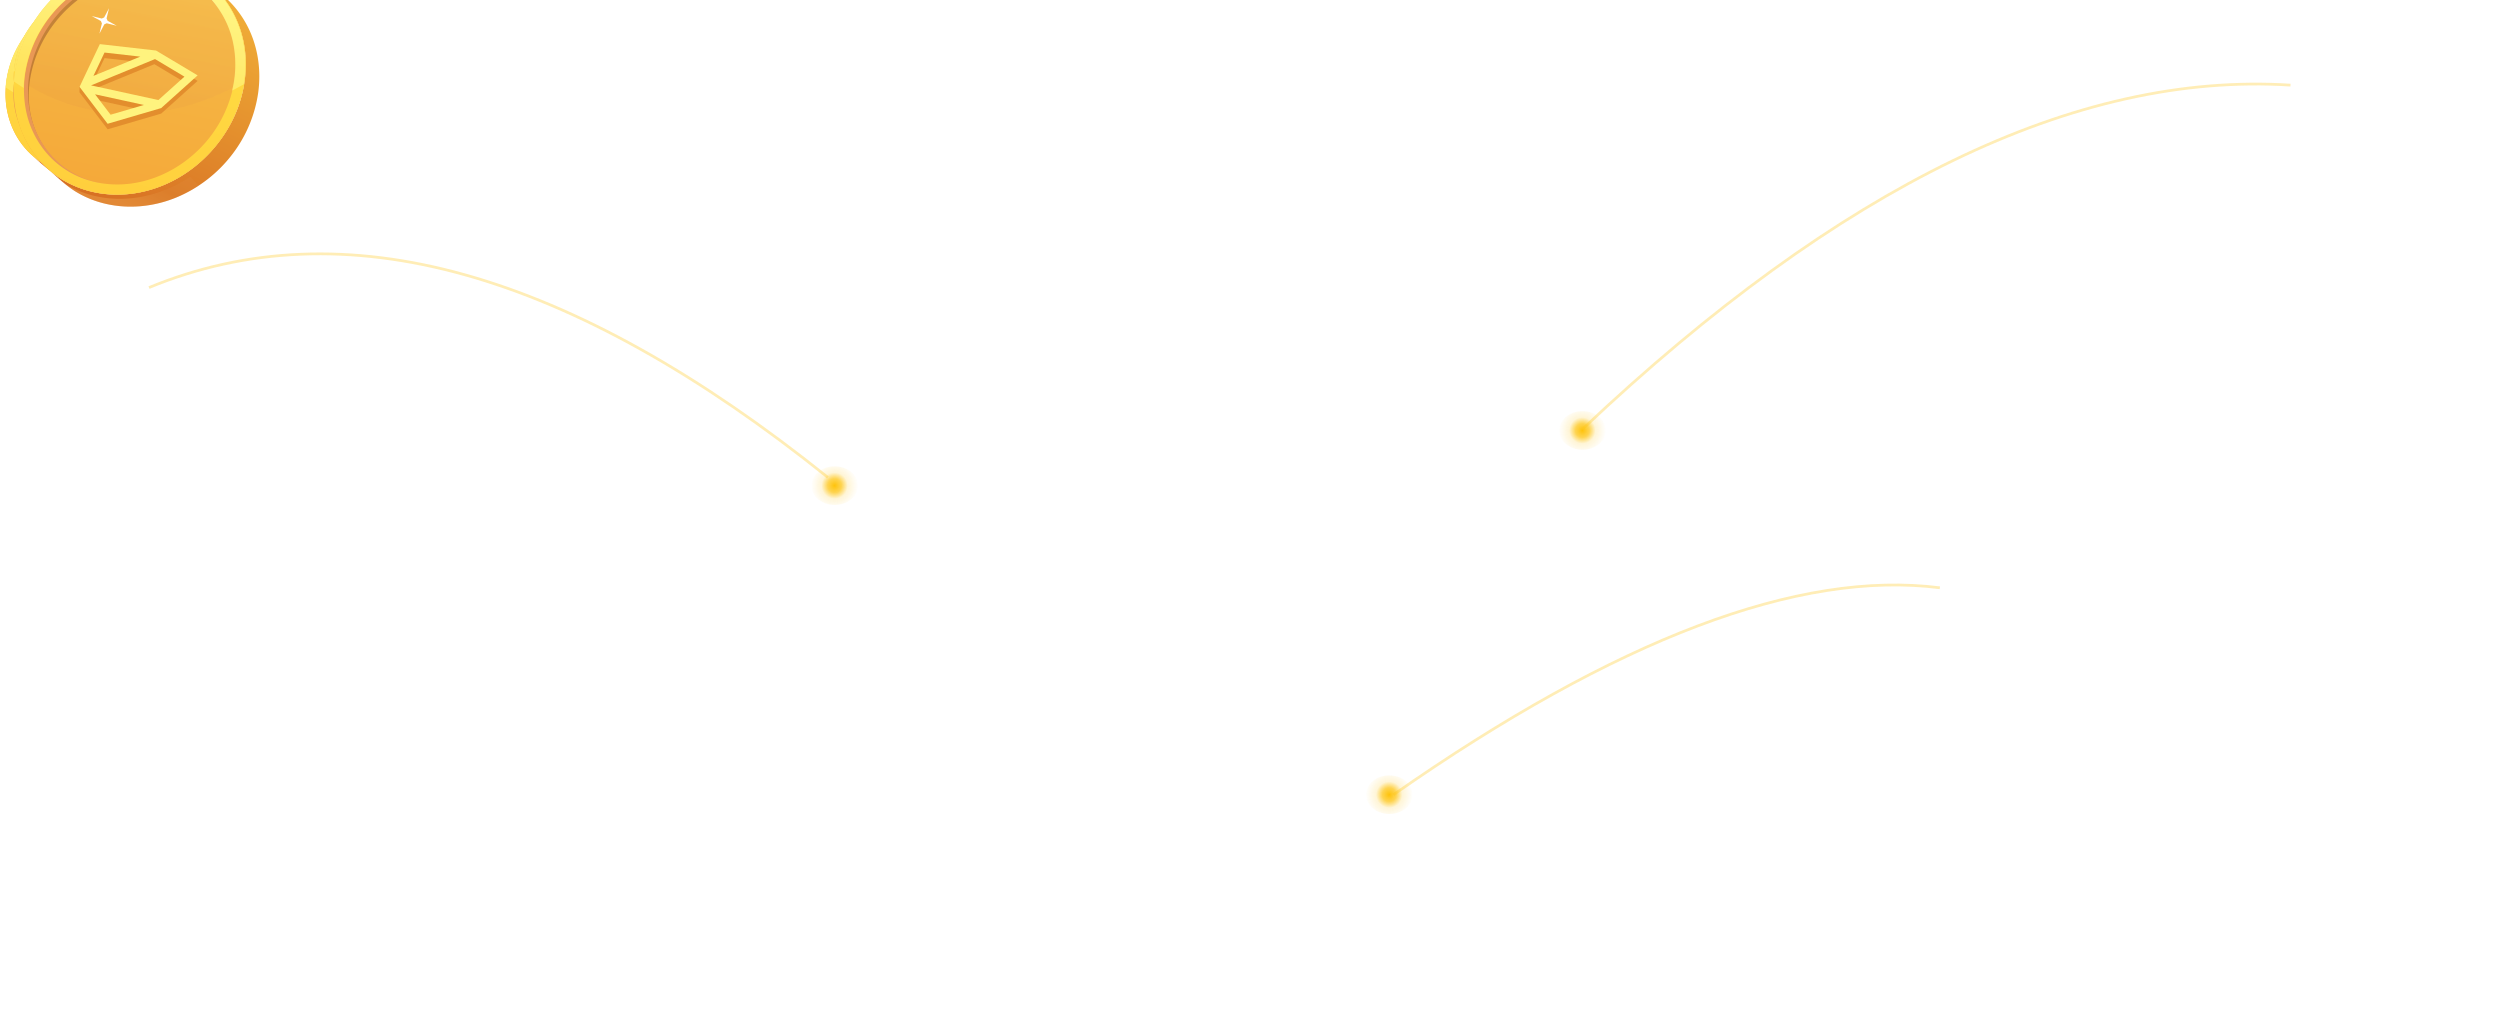 <svg role="img" id="planet-illustration" xmlns="http://www.w3.org/2000/svg" viewBox="0 0 906 368">
    <defs>
        <filter id="a" width="107.4%" height="102.9%" x="-3.7%" y="-1.5%" filterUnits="objectBoundingBox">
            <feOffset dy="2" in="SourceAlpha" result="shadowOffsetOuter1"/>
            <feGaussianBlur in="shadowOffsetOuter1" result="shadowBlurOuter1" stdDeviation="2"/>
            <feColorMatrix in="shadowBlurOuter1" result="shadowMatrixOuter1" values="0 0 0 0 1 0 0 0 0 1 0 0 0 0 1 0 0 0 0.5 0"/>
            <feMerge>
                <feMergeNode in="shadowMatrixOuter1"/>
                <feMergeNode in="SourceGraphic"/>
            </feMerge>
        </filter>
        <radialGradient id="b" cx="49.702%" r="61.077%" fx="49.702%" fy="50%" gradientTransform="matrix(.824 0 0 1 .088 0)">
            <stop offset="0%" stop-color="#FEC30C"/>
            <stop offset="29.29%" stop-color="#FEC30C" stop-opacity=".716"/>
            <stop offset="55.652%" stop-color="#FEC30C" stop-opacity=".168"/>
            <stop offset="100%" stop-color="#FEC30C" stop-opacity="0"/>
        </radialGradient>
        <filter id="c" width="261.4%" height="261.4%" x="-80.7%" y="-80.7%" filterUnits="objectBoundingBox">
            <feOffset dy="10" in="SourceAlpha" result="shadowOffsetOuter1"/>
            <feGaussianBlur in="shadowOffsetOuter1" result="shadowBlurOuter1" stdDeviation="9.5"/>
            <feColorMatrix in="shadowBlurOuter1" result="shadowMatrixOuter1" values="0 0 0 0 0.996 0 0 0 0 0.765 0 0 0 0 0.047 0 0 0 0.197 0"/>
            <feMerge>
                <feMergeNode in="shadowMatrixOuter1"/>
                <feMergeNode in="SourceGraphic"/>
            </feMerge>
        </filter>
        <linearGradient id="d" x1="105.222%" x2="17.19%" y1="-52.3%" y2="140.305%">
            <stop offset="0%" stop-color="#FFC649"/>
            <stop offset="0%" stop-color="#FFC848"/>
            <stop offset="0%" stop-color="#FFCF45"/>
            <stop offset="0%" stop-color="#FFD243"/>
            <stop offset="100%" stop-color="#CD571B"/>
        </linearGradient>
        <linearGradient id="e" x1="72.005%" x2="32.152%" y1="38.54%" y2="57.274%">
            <stop offset="0%" stop-color="#E08C3C"/>
            <stop offset="100%" stop-color="#FFD06F"/>
        </linearGradient>
        <linearGradient id="f" x1="23.215%" x2="82.246%" y1="185.967%" y2="-113.702%">
            <stop offset="0%" stop-color="#F5942A"/>
            <stop offset="100%" stop-color="#F5D85D"/>
        </linearGradient>
        <linearGradient id="g" x1="34.515%" x2="75.624%" y1="113.594%" y2="-25.773%">
            <stop offset="0%" stop-color="#E08C3C"/>
            <stop offset="100%" stop-color="#FFD06F"/>
        </linearGradient>
        <linearGradient id="h" x1="69.319%" x2="18.8%" y1="-27.175%" y2="174.631%">
            <stop offset="20%" stop-color="#FFDE43"/>
            <stop offset="56%" stop-color="#FFD23E"/>
            <stop offset="100%" stop-color="#FFBD37"/>
        </linearGradient>
        <linearGradient id="i" x1="67.228%" x2="33.414%" y1="23.909%" y2="99.309%">
            <stop offset="2%" stop-color="#FFFFA0"/>
            <stop offset="98%" stop-color="#FFEB6A"/>
        </linearGradient>
        <filter id="j" width="288.3%" height="288.3%" x="-94.2%" y="-94.2%" filterUnits="objectBoundingBox">
            <feOffset dy="10" in="SourceAlpha" result="shadowOffsetOuter1"/>
            <feGaussianBlur in="shadowOffsetOuter1" result="shadowBlurOuter1" stdDeviation="9.5"/>
            <feColorMatrix in="shadowBlurOuter1" result="shadowMatrixOuter1" values="0 0 0 0 0.996 0 0 0 0 0.765 0 0 0 0 0.047 0 0 0 0.328 0"/>
            <feMerge>
                <feMergeNode in="shadowMatrixOuter1"/>
                <feMergeNode in="SourceGraphic"/>
            </feMerge>
        </filter>
        <linearGradient id="k" x1="105.222%" x2="17.19%" y1="-52.3%" y2="140.305%">
            <stop offset="0%" stop-color="#FFC649"/>
            <stop offset="0%" stop-color="#FFC848"/>
            <stop offset="0%" stop-color="#FFCF45"/>
            <stop offset="0%" stop-color="#FFD243"/>
            <stop offset="100%" stop-color="#CD571B"/>
        </linearGradient>
        <linearGradient id="l" x1="72.005%" x2="32.152%" y1="38.54%" y2="57.274%">
            <stop offset="0%" stop-color="#E08C3C"/>
            <stop offset="100%" stop-color="#FFD06F"/>
        </linearGradient>
        <linearGradient id="m" x1="23.215%" x2="82.246%" y1="185.967%" y2="-113.702%">
            <stop offset="0%" stop-color="#F5942A"/>
            <stop offset="100%" stop-color="#F5D85D"/>
        </linearGradient>
        <linearGradient id="n" x1="34.515%" x2="75.624%" y1="113.594%" y2="-25.773%">
            <stop offset="0%" stop-color="#E08C3C"/>
            <stop offset="100%" stop-color="#FFD06F"/>
        </linearGradient>
        <linearGradient id="o" x1="69.319%" x2="18.8%" y1="-27.175%" y2="174.631%">
            <stop offset="20%" stop-color="#FFDE43"/>
            <stop offset="56%" stop-color="#FFD23E"/>
            <stop offset="100%" stop-color="#FFBD37"/>
        </linearGradient>
        <linearGradient id="p" x1="67.228%" x2="33.414%" y1="23.909%" y2="99.309%">
            <stop offset="2%" stop-color="#FFFFA0"/>
            <stop offset="98%" stop-color="#FFEB6A"/>
        </linearGradient>
        <filter id="q" width="220%" height="220%" x="-94.7%" y="-95.5%" filterUnits="objectBoundingBox">
            <feOffset dy="10" in="SourceAlpha" result="shadowOffsetOuter1"/>
            <feGaussianBlur in="shadowOffsetOuter1" result="shadowBlurOuter1" stdDeviation="9.5"/>
            <feColorMatrix in="shadowBlurOuter1" result="shadowMatrixOuter1" values="0 0 0 0 0.996 0 0 0 0 0.765 0 0 0 0 0.047 0 0 0 0.328 0"/>
            <feMerge>
                <feMergeNode in="shadowMatrixOuter1"/>
                <feMergeNode in="SourceGraphic"/>
            </feMerge>
        </filter>
        <filter id="r" width="233.7%" height="232.2%" x="-66.9%" y="-66.1%" filterUnits="objectBoundingBox">
            <feOffset dy="13" in="SourceAlpha" result="shadowOffsetOuter1"/>
            <feGaussianBlur in="shadowOffsetOuter1" result="shadowBlurOuter1" stdDeviation="9"/>
            <feColorMatrix in="shadowBlurOuter1" result="shadowMatrixOuter1" values="0 0 0 0 0.996 0 0 0 0 0.765 0 0 0 0 0.047 0 0 0 0.093 0"/>
            <feMerge>
                <feMergeNode in="shadowMatrixOuter1"/>
                <feMergeNode in="SourceGraphic"/>
            </feMerge>
        </filter>
        <linearGradient id="s" x1="105.222%" x2="17.19%" y1="-52.3%" y2="140.305%">
            <stop offset="0%" stop-color="#FFC649"/>
            <stop offset="0%" stop-color="#FFC848"/>
            <stop offset="0%" stop-color="#FFCF45"/>
            <stop offset="0%" stop-color="#FFD243"/>
            <stop offset="100%" stop-color="#CD571B"/>
        </linearGradient>
        <linearGradient id="t" x1="72.005%" x2="32.152%" y1="38.54%" y2="57.274%">
            <stop offset="0%" stop-color="#E08C3C"/>
            <stop offset="100%" stop-color="#FFD06F"/>
        </linearGradient>
        <linearGradient id="u" x1="23.215%" x2="82.246%" y1="185.967%" y2="-113.702%">
            <stop offset="0%" stop-color="#F5942A"/>
            <stop offset="100%" stop-color="#F5D85D"/>
        </linearGradient>
        <linearGradient id="v" x1="34.515%" x2="75.624%" y1="113.594%" y2="-25.773%">
            <stop offset="0%" stop-color="#E08C3C"/>
            <stop offset="100%" stop-color="#FFD06F"/>
        </linearGradient>
        <linearGradient id="w" x1="69.319%" x2="18.8%" y1="-27.175%" y2="174.631%">
            <stop offset="20%" stop-color="#FFDE43"/>
            <stop offset="56%" stop-color="#FFD23E"/>
            <stop offset="100%" stop-color="#FFBD37"/>
        </linearGradient>
        <linearGradient id="x" x1="67.228%" x2="33.414%" y1="23.909%" y2="99.309%">
            <stop offset="2%" stop-color="#FFFFA0"/>
            <stop offset="98%" stop-color="#FFEB6A"/>
        </linearGradient>
    </defs>
    <g fill="none" fill-rule="evenodd" transform="translate(2 -3)">
        <g style="mix-blend-mode:overlay" fill="#FFF" fill-rule="nonzero" filter="url(#a)" opacity=".263" transform="rotate(-90 207 207)">
            <path d="M53.504 18.059c-5.626-2.939-11.454-5.473-17.441-7.584C24.426 6.638 12.545 3.581.5 1.326v.306c12.008 2.26 23.854 5.304 35.461 9.115 5.267 1.886 10.42 4.078 15.431 6.564C34.766 11.521 17.762 6.874.5 3.401v.34c17.949 3.613 35.616 8.5 52.868 14.624.065.031.14.031.204 0l-.068-.306zM227.677 672.349c-18.078 23.821-38.632 45.664-61.316 65.164-.071.051-.167.051-.238 0v-.204c23.19-21.511 42.21-47.107 56.104-75.503 2.763 2.869 4.551 6.534 5.11 10.475l.341.068zM171.027 733.16c20.718-18.404 39.589-38.782 56.343-60.844-.543-3.824-2.256-7.388-4.905-10.203-12.927 26.459-30.328 50.494-51.438 71.047zM172.526 100.806l-3.406-.68h-.783C135.643 64.928 95.492 37.46 50.813 19.726c45.876 18.026 87.363 45.636 121.679 80.978l.034.102zm-4.122-.986h.749l2.793.578c-23.989-24.832-51.668-45.824-82.062-62.239 29.34 16.18 55.857 37.004 78.519 61.661zM50.915 19.454C34.453 13.396 17.612 8.42.5 4.557v.34c14.065 3.176 27.95 7.104 41.593 11.768C28.467 12.516 14.841 9.013.5 6.02v.306c17.007 3.531 33.804 8.004 50.313 13.4 0 0 .17-.238.102-.272z"/>
            <path d="M53.572 18.161C36.254 11.992 18.519 7.059.5 3.401v.34c17.876 3.596 35.474 8.449 52.664 14.522-.655.591-1.454 1.002-2.316 1.19C34.41 13.391 17.591 8.415.5 4.557v.34c17.074 3.855 33.88 8.808 50.313 14.828 1.005-.204 1.922-.715 2.623-1.462l.136-.102zM166.292 737.309c-34.098 28.06-72.133 50.977-112.89 68.021-17.316 6.345-34.978 11.705-52.902 16.053v.306c15.874-3.877 31.305-8.367 45.919-13.604-14.99 5.974-30.324 11.051-45.919 15.203v.408c18.002-4.822 35.664-10.832 52.868-17.991 46.907-17.277 84.957-40.2 113.027-68.021l-.102-.374zm-106.214 65.538c37.257-16.311 72.146-37.554 103.727-63.157-26.4 25.542-61.112 46.73-103.727 63.157zM286.643 246.677c0 8.605-5.076 18.196-14.682 27.684-10.902 10.25-23.395 18.669-36.994 24.93.681-7.516 1.022-15.135 1.022-22.719-.004-65.168-24.135-128.034-67.755-176.513v-.204c52.425 39.894 93.065 88.733 117.727 141.279.467 1.811.696 3.674.681 5.544zm-51.574 52.104c13.484-6.185 25.874-14.512 36.688-24.657 9.572-9.421 14.614-18.91 14.614-27.446.006-1.838-.235-3.668-.715-5.442-24.424-52.036-64.518-100.432-116.058-140.122 21.141 23.553 37.726 50.813 48.917 80.4 11.585 30.263 17.519 62.389 17.509 94.787 0 7.482-.307 15.067-.954 22.481z"/>
            <path d="M285.961 241.201c-.071.051-.167.051-.238 0-24.697-52.444-65.302-101.249-117.489-141.109.053-.03.118-.03.17 0h.783l3.406.68c49.632 39.282 88.875 87.849 113.367 140.36v.068zm-117.012-140.939c36.551 27.622 68.205 61.168 93.644 99.242-24.475-37.592-54.972-70.913-90.271-98.63l-3.236-.646-.136.034zM254.486 571.101c-5.762 31.786-16.536 62.458-31.919 90.875-13.83-2.993-33.009-5.442-53.141-7.89 31.081-24.65 59.488-52.487 84.753-83.053l.307.068zm-32.123 90.671c15.244-28.182 25.946-58.586 31.714-90.093-25.215 30.263-53.516 57.824-84.446 82.237 19.962 2.483 38.97 4.863 52.732 7.856z"/>
            <path d="M169.426 654.018c-5.886 22.964-15.065 44.957-27.252 65.3 0-18.706-8.789-39.894-25.821-62.919 18.94-.578 36.79-1.326 53.107-2.245l-.034-.136zm-27.252 64.62c12.058-20.129 21.134-41.894 26.945-64.62-16.181.918-33.894 1.667-52.664 2.211 16.896 22.957 25.378 43.941 25.651 62.511l.068-.102z"/>
            <path d="M222.601 661.942c-25.017 21.543-51.962 40.749-80.495 57.375v-.17c12.208-20.308 21.388-42.282 27.252-65.232 20.132 2.449 39.345 4.897 53.175 7.89l.068.136zm-80.188 56.899c28.245-16.485 54.926-35.508 79.711-56.831-13.796-2.959-32.804-5.374-52.732-7.822-5.835 22.733-14.922 44.508-26.979 64.654z"/>
            <path d="M222.601 661.942c-13.901 28.459-32.958 54.104-56.207 75.639a3.701 3.701 0 0 0 0-.612c0-5.34-8.584-11.529-24.254-17.447-.03-.053-.03-.117 0-.17 28.43-16.689 55.271-35.94 80.188-57.511l.273.102zm-56.139 75.163c22.864-21.284 41.656-46.546 55.457-74.551-24.793 21.257-51.461 40.233-79.677 56.695 15.602 5.918 24.152 12.176 24.152 17.617l.068.238zM122.281 500.291c-29.909 16.563-63.497 33.228-102.671 51.015-2.48-57.52-8.418-114.84-17.782-171.65 41.491 39.282 84.412 79.856 120.146 120.668.273-.102.307-.068.307-.034zM19.61 550.967c38.97-17.685 72.456-34.282 102.194-50.777C86.24 459.377 43.455 419.109 2.135 379.997c9.231 56.591 15.066 113.683 17.475 170.97z"/>
            <path d="M261.06 605.383c.004 4.881-.429 9.752-1.294 14.556-11.374 14.906-23.805 28.977-37.199 42.105h-.204c15.386-28.376 26.149-59.018 31.885-90.773 4.349 10.857 6.659 22.42 6.813 34.112zm-1.669 14.386c.884-4.745 1.34-9.56 1.363-14.386-.071-11.504-2.229-22.9-6.37-33.636-5.703 31.252-16.265 61.42-31.305 89.413 13.065-12.927 25.199-26.758 36.313-41.391z"/>
            <path d="M259.766 619.837c-9.286 18.336-20.016 35.906-32.089 52.546-.579-3.841-2.341-7.407-5.042-10.203v-.204c13.237-13.183 25.519-27.287 36.756-42.207 0 0 .375.034.375.068zm-32.123 52.104c11.628-16.069 22.013-32.998 31.067-50.641-11.061 14.37-23.115 27.951-36.074 40.642 2.613 2.772 4.354 6.249 5.008 9.999zM80.347 28.807c-9.506-3.831-19.302-6.902-29.296-9.183.945-.18 1.812-.642 2.487-1.326 9.777 3.401 18.531 6.802 26.775 10.611a.17.17 0 0 1 .034-.102zM51.597 19.59c8.959 2.211 16.079 4.319 22.108 6.462-6.268-2.653-12.876-5.17-20.064-7.652-.559.576-1.266.988-2.044 1.19z"/>
            <path d="M80.347 28.807c-8.21-3.741-17.032-7.21-26.741-10.577-5.609-2.959-11.427-5.506-17.407-7.618C51.303 15.81 66.09 21.886 80.483 28.807a.171.171 0 0 1-.136 0zM45.09 14.046c3.066 1.326 5.825 2.653 8.414 4.013 5.961 2.075 11.582 4.183 17.032 6.36-8.278-3.673-16.76-7.142-25.446-10.373zM172.526 100.806h-.204C138.062 65.452 96.635 37.808 50.813 19.726c13.144 3.171 25.954 7.59 38.255 13.196 38.357 19.59 66.426 42.377 83.458 67.817v.068zM53.3 20.406c44.348 17.917 84.501 44.805 117.932 78.972-17.066-24.759-44.693-47.002-82.164-66.184-11.506-5.344-23.479-9.625-35.768-12.788z"/>
            <path d="M89.068 33.058c-12.258-5.687-25.034-10.185-38.152-13.434v-.204c0-.204 0 0 0 0 10.017 2.292 19.836 5.374 29.364 9.217 2.623 1.19 5.416 2.551 8.857 4.251l-.068.17zm-21.597-8.707c4.122 1.36 7.971 2.857 11.378 4.115-3.406-1.258-7.12-2.789-11.378-4.115z"/>
            <path d="M89.068 33.058c-3.406-1.701-6.234-3.027-8.857-4.251-14.4-6.908-29.186-12.983-44.284-18.196 18.204 6.214 35.959 13.669 53.141 22.311v.136z"/>
            <path d="M112.504 46.39C94.85 35.778 76.4 26.545 57.319 18.774 50.302 15.917 43.114 13.23 35.961 10.747c7.12 2.415 14.307 5.136 21.359 8.026 10.833 4.081 21.529 8.945 31.748 14.148 8.032 3.986 15.823 8.437 23.334 13.332.056.024.095.076.102.136zM322.206 411.252c.01 36.184-4.732 72.213-14.103 107.166v-.17c6.929-28.839 10.416-58.395 10.39-88.053.009-20.08-1.574-40.13-4.735-59.96 3.406-.816 5.723-1.973 5.961-2.891v-.34a.645.645 0 0 1 0 .442 410.4 410.4 0 0 1 2.487 43.805zm-11.718 96.249c7.54-31.529 11.348-63.833 11.344-96.249a409.788 409.788 0 0 0-2.316-43.431c-1.67 1.361-3.666 2.263-5.791 2.619 3.134 19.799 4.706 39.813 4.701 59.858.015 25.938-2.644 51.809-7.937 77.203zM134.237 604.601c0 5.85 0 11.7-.409 17.413-30.658-23.127-67.755-44.996-114.219-70.707 39.14-17.753 72.728-34.418 102.637-51.015 7.584 34.265 11.602 69.22 11.991 104.31zm-.715 17.005c.273-5.612.409-11.359.409-17.005-.363-35.009-4.358-69.885-11.923-104.071-29.807 16.495-63.258 33.092-102.194 50.743 46.192 25.61 83.254 47.308 113.708 70.435v-.102z"/>
            <path d="M133.829 621.98c-5.723 12.04-11.616 23.569-17.543 34.282-23.811-36.765-60.601-72.136-96.914-104.888 46.43 25.746 83.629 47.614 114.219 70.741l.238-.136zm-17.748 34.01c5.893-10.611 11.718-22.005 17.407-34.01-30.318-22.923-67.107-44.587-112.924-69.993 35.938 32.514 72.285 67.51 95.517 103.969v.034zM314.746 352.313c0 6.054-.375 12.108-.988 18.025h-.17c-12.365-23.059-36.654-44.996-78.655-71.422 38.868 17.345 67.312 33.058 79.745 53.328l.068.068zm-1.226 17.515c.579-5.748.886-11.632.92-17.447-12.195-19.862-39.822-35.337-77.599-52.308 40.673 25.576 64.382 47.172 76.68 69.755z"/>
            <path d="M314.746 352.313c-12.4-20.202-40.878-35.915-79.643-53.226 13.494-6.279 25.874-14.711 36.654-24.964 9.572-9.421 14.614-18.91 14.614-27.446.006-1.838-.235-3.668-.715-5.442 15.118 35.411 24.821 72.89 28.785 111.18l.307-.102zm-79.507-53.26c38.391 17.005 66.562 32.684 79.132 52.614-3.954-37.453-13.4-74.123-28.035-108.833a24.144 24.144 0 0 1 .341 3.877c0 8.605-5.076 18.196-14.682 27.684-10.849 10.133-23.259 18.459-36.756 24.657zM319.856 367.311c0 1.292-3.202 2.551-6.2 3.401.613-5.918.954-11.938.988-17.991 2.931 4.357 4.69 9.393 5.11 14.624a.955.955 0 0 1 .102-.034zm-6.064 2.959c3.406-.884 5.757-2.075 5.757-2.959a.441.441 0 0 0 0-.204c-.374-5.031-2.015-9.885-4.769-14.114-.102 5.646-.409 11.461-.886 17.141l-.102.136z"/>
            <path d="M314.916 346.157v6.19c-3.952-38.27-13.655-75.728-28.785-111.112v-.17c11.174 24.934 19.858 50.907 25.923 77.543 1.952 9.052 2.911 18.289 2.861 27.548zm-.375 4.081v-4.081c-.013-9.22-1.03-18.411-3.032-27.412-4.939-21.799-11.649-43.161-20.064-63.871 11.76 30.692 19.522 62.766 23.096 95.433v-.068z"/>
            <path d="M319.822 366.903l-.307-2.653c-.744-4.24-2.356-8.28-4.735-11.87v-6.156c-.013-9.22-1.03-18.411-3.032-27.412-.037-.063-.037-.141 0-.204.061-.045.144-.045.204 0 3.403 15.035 5.951 30.251 7.63 45.574a23.431 23.431 0 0 1 .307 2.653l-.068.068zm-5.076-14.624c1.829 2.787 3.219 5.838 4.122 9.047-1.26-10.985-3.032-22.039-5.246-32.956a124.996 124.996 0 0 1 1.294 17.787c0 2.041-.068 4.149-.17 6.122zM215.652 351.632C159.99 364.148 90.124 373.297 2.101 379.657c22.729-26.8 43.472-55.217 62.066-85.026h.17l27.252 9.829c44.284 16.053 86.252 31.221 124.37 47.274-.341-.238-.307-.17-.307-.102zM2.339 379.453c87.614-6.326 157.174-15.441 212.666-27.888-38.016-15.951-79.745-31.051-123.927-47.07l-26.945-9.761c-18.518 29.695-39.17 58.009-61.793 84.72z"/>
            <path d="M215.652 351.632c-18.565 47.41-49.121 96.079-93.405 148.727-35.7-40.812-78.621-81.387-120.112-120.634 87.989-6.326 157.822-15.509 213.483-28.024l.034-.068zm-93.542 148.319c44.284-52.512 74.636-101.011 93.133-148.251-55.525 12.448-125.154 21.597-212.904 27.922 41.389 39.282 84.174 79.754 119.771 120.328z"/>
            <path d="M235.035 299.052c-4.762 18.116-11.252 35.735-19.383 52.614-38.152-16.053-80.018-31.187-124.37-47.274l-27.081-9.795c-.059-.028-.096-.088-.096-.153 0-.065.037-.125.096-.153 62.679 3.707 120.146 5.204 170.766 4.489l.068.272zm-19.621 52.376c8.095-16.718 14.552-34.179 19.281-52.138-50.245.612-107.406-.884-169.472-4.523l26.094 9.455c44.148 16.053 86.013 31.187 124.098 47.206z"/>
            <path d="M313.894 370.304c-11.657-4.033-23.666-6.971-35.87-8.775-17.032-3.129-36.483-6.122-62.202-9.931 8.129-16.856 14.62-34.452 19.383-52.546 42.104 26.256 66.392 48.261 78.792 71.422l-.102-.17zm-98.038-18.808c25.617 3.809 44.931 6.802 61.998 9.897 12.091 1.806 23.993 4.697 35.563 8.639-12.4-22.889-36.585-44.724-78.349-70.741-4.76 17.98-11.24 35.463-19.349 52.206h.136z"/>
            <path d="M313.894 372.379c0 65.708-20.439 134.443-59.307 198.824v-.17c1.967-14.12 2.946-28.359 2.93-42.615 0-55.165-14.443-116.281-41.729-176.853 25.719 3.809 45.102 6.802 62.202 9.931 12.227 1.801 24.259 4.739 35.938 8.775l-.034 2.109zM254.588 570.386c38.527-64.109 58.864-132.64 58.864-198.008v-1.973c-11.628-3.998-23.602-6.913-35.768-8.707-17.032-3.129-36.347-6.088-61.93-9.897 12.914 28.275 23.177 57.684 30.658 87.849 7.209 29.069 10.948 58.888 11.139 88.835-.03 14.018-1.02 28.018-2.964 41.901zM285.961 241.201h-.204c-24.527-52.41-63.837-100.943-113.469-140.258 8.629 2.226 16.874 5.735 24.458 10.407 18.77 18.545 35.763 38.801 50.756 60.504 14.949 21.849 27.825 45.042 38.459 69.279v.068zm-112.822-140.02c44.804 35.041 81.568 79.261 107.815 129.681-20.967-44.408-49.481-84.855-84.276-119.546-7.297-4.53-15.231-7.946-23.539-10.135z"/>
            <path d="M196.916 111.214c-7.552-4.594-15.75-8.033-24.322-10.203-17.305-25.474-45.34-48.261-83.527-67.817 39.921 20.094 76.319 46.511 107.781 78.224 0 0 .068-.238.068-.204zm-24.424-10.543c8.056 2.151 15.797 5.34 23.028 9.489-25.049-25.074-53.251-46.795-83.901-64.62 26.979 16.529 47.384 35.031 60.874 55.131z"/>
            <path d="M196.916 111.214c-11.555-11.659-23.806-22.607-36.688-32.786-15.151-11.736-31.084-22.429-47.691-32.004-5.416-3.401-11.241-7.006-17.339-10.203l-6.132-3.027c2.01 1.02 4.02 2.041 5.961 3.095 22.962 11.939 44.765 25.978 65.132 41.935 12.99 10.074 25.26 21.041 36.722 32.82 0 0 .034.136.034.17zM108.144 43.533l4.292 2.721c6.949 4.013 13.762 8.185 20.439 12.516-8.107-5.374-16.351-10.452-24.731-15.237zM177.125 519.337c-11.533 35.39-26.027 69.748-43.33 102.711.273-5.68.409-11.529.409-17.379-.356-35.078-4.363-70.024-11.957-104.276 21.835 7.244 39.277 13.298 54.844 19.046 0-.238.034-.17.034-.102zm-43.262 102.031c17.12-32.762 31.476-66.89 42.921-102.031-15.465-5.714-32.804-11.7-54.503-18.91 7.567 34.186 11.563 69.063 11.923 104.071.034 5.714-.102 11.325-.341 16.801v.068z"/>
            <path d="M215.652 351.632c-2.998 54.008-15.976 110.431-38.527 167.773-15.568-5.714-33.009-11.768-54.844-19.012a.306.306 0 0 1 0-.17c44.284-52.614 74.942-101.215 93.337-148.591h.034zm-38.766 167.501c22.38-56.899 35.291-112.914 38.425-166.65-18.565 47.104-48.985 95.399-92.928 147.673 21.665 7.278 39.004 13.4 54.503 18.978z"/>
            <path d="M257.415 528.486c.017 14.267-.962 28.518-2.93 42.649-15.193-16.325-38.323-31.8-77.293-51.73 22.517-57.273 35.495-113.696 38.493-167.671 12.917 28.356 23.18 57.844 30.658 88.087 7.173 29.017 10.889 58.778 11.071 88.665zm-3.202 42.275c1.94-14.008 2.908-28.133 2.895-42.275 0-54.995-14.341-115.907-41.491-176.241-3.066 53.77-16.01 109.955-38.459 167.025 38.766 19.828 61.793 35.099 77.054 51.492zM116.319 656.194C92.849 619.293 55.991 583.923 19.644 551.171c-.307 69.143-6.472 125.838-18.804 172.908v1.156c12.536-47.206 18.804-104.139 19.11-173.725 36.211 32.65 72.898 68.021 96.301 104.616-40.878 29.657-81.04 54.961-115.411 75.979v.34c34.439-21.018 74.942-46.39 115.82-76.149l-.341-.102z"/>
            <path d="M254.826 570.761c-11.718 1.122-24.935 2.313-38.936 3.401l-38.118 3.401c12.979-18.23 24.765-36.289 35.018-53.6 19.315 15.509 33.451 31.187 42.104 46.594l-.068.204zm-76.918 6.802l37.812-3.401c13.898-1.258 27.047-2.415 38.697-3.401-8.584-15.271-22.619-30.813-41.729-46.22-10.185 17.073-21.87 34.963-34.78 53.056v-.034z"/>
            <path d="M254.826 570.761c-24.969 23.093-56.241 46.492-98.447 73.7 8.913-21.609 16.022-43.916 21.256-66.694l38.118-3.401c13.967-1.258 27.252-2.449 38.902-3.401l.17-.204zm-98.208 73.258c41.763-26.936 72.83-50.199 97.629-73.088-11.616 1.122-24.697 2.313-38.493 3.401l-38.016 3.401c-5.224 22.632-12.287 44.801-21.12 66.286zM322.206 411.252c-.005 32.92-3.939 65.721-11.718 97.712-.178 3.29-1 6.514-2.419 9.489-.03-.053-.03-.117 0-.17.852-3.129 1.669-6.292 2.419-9.421a22.514 22.514 0 0 0-.409-5.272c7.789-31.585 11.723-63.993 11.718-96.521 0-13.4-.681-26.902-2.01-40.132a418.073 418.073 0 0 1 2.419 44.315zm-11.718 96.317c7.536-31.553 11.343-63.879 11.344-96.317v-7.958 3.775c-.012 32.538-3.946 64.956-11.718 96.555a21.869 21.869 0 0 1 .375 3.945zm-1.908 8.809c.672-1.755 1.141-3.581 1.397-5.442-.375 1.803-.852 3.639-1.329 5.442h-.068z"/>
            <path d="M310.488 495.598c0 2.687 0 5.408-.273 8.06-9.232 21.563-27.252 43.533-55.287 67.17-.063.036-.141.036-.204 0 14.922-45.548 22.443-93.187 22.278-141.109 0-9.591-.307-19.318-.886-28.909 10.47 14.478 18.938 30.299 25.174 47.036 5.817 15.264 8.929 31.421 9.197 47.75zm-.579 7.992c0-2.619.273-5.306.273-7.992 0-30.609-11.684-63.259-33.792-94.413.545 9.421.852 18.978.852 28.399.174 47.778-7.301 95.277-22.142 140.701 27.592-23.467 45.51-45.302 54.708-66.694h.102zM285.961 241.201c-2.521-5.816-5.246-11.666-8.073-17.379-8.292-13.707-18.592-26.1-30.556-36.765-6.865-20.006-17.362-38.58-30.965-54.791-6.302-7.176-12.911-14.216-19.655-20.916v-.204c7.001 6.56 13.577 13.557 19.689 20.95 24.362 27.809 44.976 58.68 61.316 91.828 3.265 5.475 6.024 11.235 8.244 17.209v.068zm-38.391-54.144c10.854 9.834 20.351 21.065 28.24 33.398-14.93-29.604-33.291-57.354-54.708-82.679 11.504 14.845 20.449 31.5 26.468 49.281z"/>
            <path d="M280.92 230.046l2.385 5.136c-.749-1.701-1.533-3.435-2.385-5.136zM247.605 187.057c-26.387-33.655-56.871-63.897-90.748-90.025 21.733 3.843 35.972 7.584 39.924 14.352 24.39 22.447 41.9 48.669 50.824 75.673zm-90.067-89.889c33.371 25.893 63.426 55.786 89.488 89.005-8.993-26.528-26.366-52.41-50.348-74.823-3.849-6.7-17.816-10.407-39.14-14.182z"/>
            <path d="M196.916 111.214c-1.294-1.326-2.589-2.653-3.917-3.945-6.506-4.455-19.042-7.346-35.836-10.203-8.448-19.08-23.811-36.527-44.897-50.539v-.204c0-.204 0 0 .204 0 29.355 16.706 56.412 37.147 80.495 60.81 1.602 1.01 2.953 2.371 3.951 3.979v.102zm-39.719-14.454c15.84 2.823 27.899 5.544 34.712 9.591-22.83-22.305-48.32-41.723-75.896-57.817 17.918 11.978 32.171 28.668 41.184 48.227z"/>
            <path d="M280.954 339.117c.026 20.604-1.488 41.18-4.531 61.559-3.406-114.615-46.669-225.284-119.567-303.678v-.204c33.886 26.197 64.361 56.52 90.714 90.263 21.835 44.553 33.383 97.201 33.383 152.06zm-4.769 59.79c2.953-19.794 4.444-39.778 4.462-59.79 0-54.825-11.548-107.404-33.349-152.06-25.885-33.132-55.744-62.966-88.909-88.835 17.782 19.405 33.682 40.45 47.486 62.851 14.513 23.498 26.871 48.256 36.926 73.972 10.271 26.198 18.249 53.235 23.845 80.808 5.561 27.36 8.752 55.147 9.538 83.053zM157.197 96.895c-27.592-37.139-66.699-66.014-113.537-83.291l-7.699-2.721c2.555.85 5.178 1.769 7.733 2.721 23.905 8.669 46.924 19.602 68.742 32.65 21.086 14.046 36.517 31.562 44.761 50.607v.034zM62.327 20.882c15.796 7.226 30.816 16.034 44.829 26.29 18.719 13.626 35.278 29.987 49.121 48.533-8.244-18.468-23.436-35.473-44.012-49.179-16.024-9.706-32.711-18.275-49.939-25.644z"/>
            <path d="M157.197 96.827c-14.821-20.112-32.827-37.677-53.311-52.002-20.807-14.694-43.657-26.267-67.823-34.35C24.788 6.598 13.478 3.401 2.475.476L.5 0v.34l1.874.442C58.41 15.917 113.288 50.097 156.856 96.997h.204c.204 0 0 0 0 0l.136-.17zM84.571 36.731C62.558 22.891 38.891 11.865 14.125 3.911 21.347 5.952 28.671 8.23 35.961 10.713c48.61 16.495 90.85 46.254 119.294 84.141C134.298 72.524 110.54 52.987 84.571 36.731zM234.796 668.88c-20.114 25.429-43.063 48.489-68.402 68.735-.071.051-.167.051-.238 0v-.204c22.693-19.478 43.248-41.311 61.316-65.13 2.471-.866 4.836-2.006 7.051-3.401h.273zm-61.793 62.919c22.401-18.614 42.823-39.481 60.942-62.273-2.015 1.181-4.136 2.172-6.336 2.959-16.27 21.461-34.555 41.322-54.606 59.314z"/>
            <path d="M259.766 619.837c-6.009 17.44-14.425 33.958-25.003 49.077-2.244 1.408-4.645 2.549-7.154 3.401-.037-.063-.037-.141 0-.204 11.98-16.57 22.609-34.073 31.782-52.342h.204c.204 0 .17 0 .17.068zm-25.208 48.941c10.12-14.499 18.254-30.284 24.186-46.934-8.932 17.473-19.181 34.243-30.658 50.165 2.269-.838 4.439-1.921 6.472-3.231zM235.035 299.052c-50.654.714-108.155-.816-170.834-4.489 26.945-48.567 41.218-95.535 41.218-135.837-.03-12.231-1.528-24.414-4.462-36.289 26.962 25.426 51.862 52.947 74.465 82.305 22.708 29.533 42.662 61.079 59.613 94.242v.068zm-170.732-4.659c62.509 3.673 119.805 5.204 170.323 4.489-32.055-63.089-76.918-122.437-133.295-175.969 2.763 11.702 4.135 23.688 4.088 35.711.034 40.302-14.205 87.236-41.116 135.769zM101.195 122.437C70.688 91.909 36.921 64.811.5 41.629v.374c35.937 22.852 69.288 49.524 99.469 79.55C65.461 99.582 31.158 79.482.5 61.491v.34c31.101 18.161 65.677 38.5 100.525 60.606h.17z"/>
            <path d="M101.229 122.437C74.638 84.842 40.292 53.368.5 30.133v.476c39.149 22.825 73.023 53.654 99.401 90.467C69.741 91.083 36.413 64.445.5 41.629v.374c36.327 23.083 70.024 50.054 100.491 80.434h.238zM259.766 619.837c-2.042 13.585-7.452 26.445-15.738 37.411-2.836 4.072-5.93 7.957-9.266 11.632 10.455-15.136 18.744-31.654 24.629-49.077l.375.034zm-23.607 47.138c2.708-3.134 5.255-6.403 7.63-9.795 7.969-10.535 13.316-22.81 15.602-35.813-5.754 16.134-13.562 31.462-23.232 45.608z"/>
            <path d="M310.488 507.944c-.033 3.641-.87 7.229-2.453 10.509-6.271 24.839-14.836 49.045-25.583 72.306-10.711 23.333-23.563 45.625-38.391 66.592 32.444-46.099 54.841-98.481 65.745-153.76a23.297 23.297 0 0 1 .681 4.353zm-28.444 82.883c10.795-23.311 19.393-47.574 25.685-72.476 1.577-3.246 2.415-6.8 2.453-10.407a19.695 19.695 0 0 0-.307-3.401c-5.938 29.722-15.253 58.67-27.763 86.284h-.068zM235.035 299.052c-32.43-63.259-77.429-122.675-134.044-176.615 22.142-6.802 36.926-13.604 46.635-21.018 48.678 52.036 79.643 122.437 87.171 197.736l.238-.102zM101.399 122.437c26.793 25.459 51.543 52.979 74.022 82.305 22.53 29.317 42.357 60.609 59.238 93.494-7.665-75.027-38.527-144.85-86.899-196.647-9.674 7.584-24.424 14.216-46.362 20.848z"/>
            <path d="M236.023 276.3c0 7.584-.307 15.237-.988 22.753-7.835-75.401-38.766-145.564-87.376-197.566 7.835-.34 14.75-.816 20.439-1.428 21.701 23.81 38.692 51.505 50.075 81.625 11.681 30.188 17.73 62.255 17.85 94.617zm-1.158 21.086c.579-6.802.886-14.046.886-21.086.006-65.018-24.023-127.751-67.482-176.173-5.723.578-12.502 1.054-20.166 1.394 48.167 51.526 78.962 121.145 86.763 195.865zM238.952 661.466c-.16 3.01-1.675 5.785-4.122 7.55-3.986 5.068-8.21 10.203-12.536 15.135-15.551 20.755-34.413 38.817-55.832 53.464v-.204c20.034-16.148 38.592-34.04 55.457-53.464 6.004-8.302 11.087-17.231 15.159-26.63 1.116 1.105 1.783 2.583 1.874 4.149zm-14.92 20.202c3.645-4.217 7.188-8.571 10.594-12.89 2.391-1.694 3.872-4.389 4.02-7.312.01-1.373-.433-2.712-1.26-3.809-3.681 8.427-8.189 16.47-13.456 24.011h.102zm-53.209 52.444c18.64-13.33 35.233-29.301 49.257-47.41-15.143 17.074-31.614 32.926-49.257 47.41z"/>
            <path d="M244.062 657.283c-1.942 2.823-4.088 5.612-6.336 8.264-.756 1.316-1.762 2.472-2.964 3.401-.037-.063-.037-.141 0-.204 1.022-1.088 1.976-2.211 2.93-3.401.69-1.215 1.065-2.583 1.09-3.979.02-1.466-.488-2.89-1.431-4.013h6.677l.034-.068zm-5.825 7.21c1.908-2.313 3.713-4.693 5.382-7.074H237.556c.854 1.137 1.309 2.524 1.294 3.945.004 1.073-.205 2.136-.613 3.129z"/>
            <path d="M310.113 503.624c-11.018 55.282-33.531 107.641-66.085 153.692h-6.779c34.164-45.927 58.829-98.185 72.558-153.726l.307.034zm-66.29 153.488c31.198-44.161 53.175-94.14 64.621-146.958-6.662 25.342-15.659 50.014-26.877 73.7-12.24 25.806-26.981 50.354-44.012 73.292h2.01c2.146-.034 3.577-.068 4.258-.034z"/>
            <path d="M310.113 503.624c-6.785 27.646-16.349 54.537-28.546 80.264-12.303 25.905-27.136 50.534-44.284 73.53v-.204c11.648-23.413 17.733-49.191 17.782-75.333 0-3.741 0-7.482-.375-11.189 27.933-23.603 45.987-45.54 55.219-67.034 0 0 .204-.102.204-.034zm-71.979 152.298c33.324-45.115 57.529-96.278 71.263-150.632-9.47 21.052-27.252 42.479-54.503 65.504.273 3.707.375 7.448.375 11.155-.072 25.63-5.929 50.913-17.135 73.972z"/>
            <path d="M255.201 581.95c-.06 26.199-6.156 52.032-17.816 75.503-5.723-3.095-15.091-5.034-27.252-7.04-14.171-2.279-31.68-4.183-53.516-5.884 42.172-27.208 73.409-50.573 98.379-73.666.102 3.571.204 7.312.204 11.087zm-18.02 75.197c11.604-23.377 17.665-49.106 17.714-75.197 0-3.639 0-7.278-.341-10.883-24.833 22.957-55.934 46.22-97.8 73.224 21.631 1.701 39.004 3.605 53.073 5.85 12.263 1.973 21.597 3.945 27.354 7.006zM166.394 737.377h-.204c-8.364 8.237-17.3 15.874-26.741 22.855-16.794 9.863-38.152 17.957-56.888 24.623-25.432 16.049-53.079 28.297-82.062 36.357v.51c24.861-5.95 49.196-13.912 72.762-23.807 23.5-9.855 45.769-22.41 66.358-37.411 10.471-5.63 19.613-13.435 26.809-22.889l-.034-.238zM4.145 820.498c27.722-8.039 54.167-19.947 78.553-35.371 18.775-6.253 37.004-14.033 54.503-23.263-34.916 25.27-80.699 45.438-133.057 58.634zm137.894-61.831c8.084-6.123 15.785-12.733 23.062-19.794-6.38 7.98-14.202 14.694-23.062 19.794z"/>
            <path d="M237.385 657.351c-12.059 28.263-35.904 55.233-70.991 80.23-13.626 19.658-43.398 33.228-83.697 47.614 60.021-31.061 112.712-74.554 154.551-127.573h.204c.204 0-.068-.306-.068-.272zM84.639 784.107c39.242-14.046 68.129-27.446 81.517-46.696 34.644-24.657 58.319-51.219 70.446-78.972-41.281 52.051-93.053 94.865-151.962 125.668zM82.629 784.821C56.032 796.915 28.624 807.143.602 815.431v.34c27.383-8.128 54.185-18.093 80.222-29.827-24.962 15.504-52.009 27.379-80.324 35.269v.34c29.041-8.095 56.743-20.378 82.232-36.459l-.102-.272z"/>
            <path d="M237.385 657.351c-41.838 53.086-94.57 96.619-154.654 127.675h-.204c45.442-31.085 73.716-82.441 73.716-134.103v-6.326c21.87 1.701 39.379 3.605 53.55 5.884 12.365 2.007 21.733 3.979 27.49 7.108l.102-.238zM84.741 783.733c59.08-30.958 110.963-73.998 152.269-126.314-5.723-3.061-15.023-5-27.252-6.972-14.137-2.279-31.578-4.183-53.345-5.85v6.156c-.184 26.597-7.147 52.71-20.234 75.877-12.69 22.609-30.26 42.115-51.438 57.103z"/>
            <path d="M156.448 644.427c-.053-.03-.118-.03-.17 0C128.344 721.664 71.116 783.291.636 813.424v.272c31.795-13.857 60.687-33.576 85.162-58.124 31.216-31.243 55.233-68.905 70.378-110.363v5.544c0 51.662-28.274 103.017-73.716 134.103C55.844 796.934 28.425 807.162.397 815.465v.34c28.086-8.294 55.562-18.522 82.232-30.609 22.131-15.12 40.478-35.124 53.618-58.464 13.087-23.167 20.051-49.28 20.234-75.877.102-2.211.034-4.353-.034-6.428zM101.263 122.437c-7.672-21.031-19.408-40.352-34.542-56.865C51.225 48.539 32.816 34.397 12.354 23.807c-3.645.442-7.596.816-11.786 1.156v.306c4.19-.34 8.107-.714 11.752-1.156 41.286 21.529 73.341 56.967 88.262 97.337C74.065 84.287 39.953 53.163.5 30.133v.476c39.663 23.118 73.924 54.425 100.491 91.828h.17c.17 0 0 0 0 0h.102z"/>
            <path d="M147.931 101.385c-9.708 7.618-24.561 14.318-46.703 21.086-.063.036-.141.036-.204 0-14.682-40.812-47.009-76.727-88.568-98.426 48.709 18.927 94.34 44.955 135.407 77.237 0 0 .068.068.068.102zm-46.737 21.052c21.938-6.802 36.654-13.604 46.328-21.052C107.184 69.641 62.431 43.931 14.671 25.066c19.549 10.421 37.157 24.123 52.051 40.506 15.126 16.506 26.841 35.831 34.473 56.865z"/>
            <path d="M168.506 99.956c-5.825.578-12.774 1.088-20.609 1.428-41.152-32.321-86.875-58.373-135.68-77.305C72.035 44.213 124.631 69.721 168.438 99.854c.034.034.068.068.068.102zm-20.677 1.292c7.596-.34 14.375-.816 20.064-1.394C125.789 70.945 75.442 46.22 18.656 26.29c46.386 18.772 89.876 44.009 129.173 74.959z"/>
            <path d="M168.506 99.956C124.461 69.993 72.035 44.417 12.252 24.079c16.351-.442 30.658-1.088 38.527-4.319 44.7 17.626 84.896 44.989 117.659 80.094 0 0 .068.068.068.102zM13.138 24.079C72.035 44.213 123.95 69.449 167.416 99.106 134.886 64.41 95.082 37.316 50.847 19.76c-7.869 3.163-21.699 3.843-37.71 4.319z"/>
            <path d="M50.915 19.454C34.372 14.047 17.541 9.562.5 6.02v.272c16.872 3.508 33.533 7.959 49.905 13.332-8.005 3.061-22.006 3.707-38.084 4.183-3.781-2.245-7.767-4.353-11.82-6.326v.272c4.02 2.007 7.937 4.081 11.718 6.326 16.419-.442 30.658-1.088 38.629-4.353 0 0 .102-.238.068-.272zM64.201 294.461c-20.745 1.428-42.002 2.925-63.701 3.979v.306c21.62-1.066 42.706-2.403 63.258-4.013-18.516 29.686-39.168 57.989-61.793 84.686l-1.465-1.224v.374l1.397 1.19c22.736-26.802 43.49-55.219 62.1-85.026l.204-.272zM156.311 575.658h-.17c-5.076 61.219-23.845 115.635-54.503 157.4-25.995 35.195-60.902 62.851-101.138 80.128v.442c31.795-13.857 60.687-33.576 85.162-58.124 31.411-31.415 55.529-69.334 70.65-111.078 1.394-10.907 2.088-21.892 2.078-32.888a302.655 302.655 0 0 0-2.078-35.881zm1.908 35.881c.013 10.973-.681 21.936-2.078 32.82-24.084 66.456-69.901 121.519-127.197 154.883 28.512-16.782 53.313-39.172 72.898-65.81 30.318-41.595 49.087-95.535 54.503-156.073a297.902 297.902 0 0 1 2.044 34.35l-.17-.17z"/>
            <path d="M157.197 96.793C112.709 49.043 57.422 14.931.5 0v.374c35.129 9.603 67.615 27.047 95.006 51.015 38.152 33.534 68.129 80.842 86.422 136.823 15.214 47.889 22.756 97.876 22.346 148.115 0 78.564-16.692 161.345-48.27 239.364 20.528-42.533 36.513-87.105 47.691-132.98 10.9-43.971 16.537-89.078 16.794-134.375.204-84.992-21.801-158.148-63.292-211.544zm63.19 211.612c0 84.618-22.108 177.806-62.304 262.899 30.42-76.761 46.498-157.91 46.498-235.045.421-50.264-7.133-100.278-22.38-148.183-18.395-56.049-48.304-103.425-86.32-137.061C72.514 30.643 45.424 14.972 16.101 4.863c51.267 16.699 100.525 48.805 140.721 92.134 41.593 53.328 63.565 126.416 63.565 211.374v.034zM212.791 524.167c-10.219 17.311-22.04 35.371-35.018 53.6-6.336-.68-13.183-1.36-21.461-2.075 21.938-18.706 40.401-35.541 56.479-51.492v-.034zm-35.155 53.464c12.74-17.855 24.288-35.507 34.371-52.512-15.806 15.645-34.065 32.174-55.389 50.437 8.005.748 14.682 1.394 21.018 2.075zM177.636 577.801c-5.278 22.767-12.421 45.062-21.359 66.66 1.395-10.896 2.089-21.87 2.078-32.854-.027-11.982-.767-23.952-2.214-35.847 8.278.748 15.091 1.394 21.461 2.075l.034-.034zm-21.188 65.504c8.696-21.207 15.667-43.078 20.848-65.402-6.268-.646-12.979-1.292-21.086-2.041a306.425 306.425 0 0 1 2.18 35.677 253.35 253.35 0 0 1-1.805 31.766h-.136zM277.139 429.584c.173 47.959-7.361 95.634-22.312 141.211-4.633-26.154-17.032-53.532-36.858-81.353 22.803-27.115 42.363-56.791 58.285-88.427.579 9.251.886 18.978.886 28.569zM254.724 570.114c14.813-45.37 22.276-92.811 22.108-140.53 0-9.387-.307-18.91-.852-28.331-15.837 31.483-35.27 61.03-57.91 88.053 19.553 27.65 31.919 54.859 36.654 80.808z"/>
            <path d="M254.826 570.761c-8.618-15.373-22.755-31.017-42.002-46.526 2.078-11.325 3.815-23.025 5.144-34.827 19.86 27.854 32.259 55.267 36.926 81.625l-.068-.272zm-42.036-46.662c18.94 15.271 32.906 30.609 41.593 45.778-4.769-25.78-17.032-52.716-36.517-80.162-1.294 11.666-3.032 23.229-5.076 34.384zM276.423 400.675c-15.981 31.752-35.622 61.531-58.523 88.733 12.536-46.25 18.927-93.944 19.008-141.857-.273-99.276-28.614-188.111-80.086-250.554 18.323 19.794 34.672 41.322 48.815 64.279 14.584 23.424 27.022 48.114 37.165 73.768 10.271 26.198 18.249 53.235 23.845 80.808 5.746 27.933 9.018 56.316 9.777 84.822zm-58.319 87.985c22.642-27.009 42.075-56.545 57.91-88.019-2.759-112.846-44.897-221.883-115.82-300.039 49.53 62.273 76.782 149.645 76.782 246.779-.083 47.714-6.427 95.211-18.872 141.279z"/>
            <path d="M236.942 347.381c-.079 47.947-6.47 95.675-19.008 141.959-18.724 30.046-39.304 58.897-61.623 86.386 41.525-86.284 64.382-181.173 64.382-267.219 0-85.026-21.972-158.08-63.565-211.408V96.895c51.438 62.409 79.813 151.38 79.813 250.486zm-19.315 141.857c12.538-46.249 18.929-93.944 19.008-141.857 0-94.855-25.991-180.459-73.443-242.357 37.641 52.58 57.501 122.607 57.501 203.382-.257 45.297-5.894 90.404-16.794 134.375-11.038 45.447-26.805 89.617-47.043 131.79 22.006-27.161 42.302-55.66 60.771-85.332z"/>
            <path d="M217.934 489.306c-1.329 11.802-3.066 23.535-5.144 34.861-16.079 15.985-34.576 32.82-56.513 51.526h-.204c-.037-.063-.037-.141 0-.204 22.307-27.467 42.876-56.295 61.589-86.318l.273.136zm-5.45 34.793c2.044-11.087 3.747-22.583 5.042-34.01-18.36 29.355-38.507 57.558-60.328 84.448 21.461-18.298 39.549-34.793 55.287-50.437zM64.132 294.393c-20.439-9.829-41.865-20.406-63.633-31.085v.34c21.563 10.713 42.853 21.052 62.986 30.609-20.439 1.632-41.457 2.959-62.986 4.013v.306c21.733-1.054 42.99-2.415 63.565-4.047a.272.272 0 0 0 .068-.136zM313.145 329.9c-.011 5.568-.896 11.099-2.623 16.393-.053.03-.118.03-.17 0-.233-25.267-4.381-50.346-12.297-74.346-3.645-10.203-7.767-20.406-12.263-30.609v-.17c4.753 9.925 8.85 20.15 12.263 30.609 5.455 15.401 10.004 31.106 13.626 47.036.903 3.629 1.395 7.348 1.465 11.087zm-2.657 15.203c1.52-4.926 2.312-10.048 2.35-15.203-.004-3.698-.427-7.383-1.26-10.985-2.895-12.822-6.472-25.61-10.594-38.16 6.012 20.933 9.208 42.572 9.504 64.347z"/>
            <path d="M310.488 346.055c-10.83-56.499-32.258-110.445-63.156-158.998h.204c19.042 17.651 31.953 35.915 38.425 54.416 15.678 32.671 24.047 68.357 24.527 104.582zm-62.27-158.148c15.098 23.975 27.96 49.283 38.425 75.605 10.38 26.135 18.261 53.192 23.539 80.808-.669-35.71-9.034-70.858-24.527-103.051-6.336-18.059-18.94-35.983-37.437-53.362zM319.822 366.903c-1.404-7.559-4.579-14.68-9.266-20.78 1.604-5.256 2.374-10.729 2.282-16.223-.008-3.431-.385-6.852-1.124-10.203v-.612c.061-.045.144-.045.204 0a3.939 3.939 0 0 0 0 .612c3.513 15.709 6.117 31.607 7.801 47.614l.102-.408zm-9.334-20.848c3.988 5.248 6.915 11.22 8.618 17.583-1.431-13.026-3.406-26.086-6.268-38.976a49.984 49.984 0 0 1 .307 5.238c-.043 5.49-.939 10.94-2.657 16.155z"/>
            <path d="M321.831 407.069c-.012 32.549-3.946 64.979-11.718 96.589-.061.045-.144.045-.204 0 5.172-26.098 7.762-52.64 7.733-79.244-.013-26.245-2.464-52.431-7.324-78.224v-.17c0-.17 0 0 0 0 4.729 6.134 7.928 13.304 9.334 20.916 1.499 13.196 2.18 26.732 2.18 40.132zm-10.458 89.957c6.764-29.51 10.192-59.684 10.219-89.957 0-13.4-.681-26.902-2.01-40.132-1.32-7.404-4.366-14.394-8.891-20.406 4.794 25.605 7.212 51.597 7.222 77.645.001 24.43-2.188 48.81-6.54 72.85z"/>
            <path d="M317.846 424.346c.029 26.626-2.561 53.191-7.733 79.312 0-2.619.273-5.34.273-8.026 0-30.779-11.786-63.565-34.065-94.855 18.293-19.08 29.807-37.411 34.065-54.416h.17c4.835 25.715 7.275 51.822 7.29 77.986zm-7.596 77.033c4.868-25.389 7.309-51.183 7.29-77.033.023-25.975-2.338-51.897-7.051-77.441-4.565 17.005-16.01 35.065-34.065 53.906 10.435 14.452 18.879 30.238 25.106 46.934 5.747 15.31 8.779 31.503 8.959 47.852 0 1.939 0 3.877-.238 5.782z"/>
            <path d="M310.488 346.055c-4.428 17.005-15.976 35.541-34.303 54.655-.065.031-.14.031-.204 0 3.099-20.363 4.671-40.928 4.701-61.525 0-54.825-11.548-107.404-33.349-152.06 15.456 24.186 28.616 49.759 39.311 76.387 10.593 26.683 18.578 54.326 23.845 82.543zm-34.065 54.144c18.088-18.91 29.5-37.139 34.065-54.144-10.523-55.575-31.316-108.708-61.316-156.685 21.647 46.903 32.64 98.004 32.191 149.645-.121 20.489-1.772 40.941-4.939 61.185zM297.066 541.478c-9.865 27.303-22.417 53.563-37.471 78.394-.037-.063-.037-.141 0-.204.807-4.718 1.195-9.498 1.158-14.284-.091-11.643-2.319-23.17-6.574-34.01 19.587-9.761 33.52-19.454 42.547-29.589.063-.036.141-.036.204 0-.03-.121.026-.247.136-.306zm-37.165 77.509c14.669-24.385 26.922-50.139 36.585-76.897-9.027 9.931-22.789 19.454-41.968 29.045 4.234 10.845 6.45 22.371 6.54 34.01.001 4.638-.386 9.268-1.158 13.842z"/>
            <path d="M316.143 415.232c.027 42.825-6.416 85.408-19.11 126.314-9.027 10.203-22.994 19.862-42.615 29.657 38.8-64.313 59.272-133.014 59.272-198.654v-2.075a429.007 429.007 0 0 1 2.453 44.758zm-19.281 126.178c12.686-40.86 19.117-83.4 19.076-126.178a418.819 418.819 0 0 0-2.044-41.901c-.204 65.266-20.439 133.49-59.034 197.43 19.178-9.591 32.941-19.318 42.002-29.351z"/>
            <path d="M297.066 541.478c-4.882 20.339-11.727 40.158-20.439 59.178-8.804 19.276-19.375 37.697-31.578 55.029l-1.158 1.632 1.158-1.632c7.592-10.627 12.51-22.922 14.341-35.847 15.045-24.836 27.596-51.094 37.471-78.394 0 0 .204-.034.204.034zm-47.384 107.166c21.478-31.847 37.193-67.21 46.43-104.48-9.672 26.367-21.843 51.751-36.347 75.809-1.433 10.128-4.86 19.872-10.083 28.671z"/>
            <path d="M318.493 430.298c.084 29.673-3.346 59.252-10.219 88.121-2.89 8.077-6.6 15.838-11.071 23.161h-.204c12.684-40.873 19.116-83.423 19.076-126.212a418.684 418.684 0 0 0-2.385-44.86c3.157 19.775 4.763 39.766 4.803 59.79zM297.407 540.321c4.195-6.973 7.687-14.344 10.424-22.005 6.855-28.837 10.285-58.38 10.219-88.019-.003-18.082-1.29-36.142-3.849-54.042 1.192 12.89 1.805 25.984 1.805 38.942.08 42.4-6.189 84.574-18.599 125.124z"/>
            <path d="M308.103 518.385c-5.991 23.747-14.073 46.919-24.152 69.245-10.093 22.391-22.153 43.845-36.04 64.109-1.26 1.871-2.555 3.741-3.883 5.578 1.294-1.837 2.623-3.707 3.883-5.578 22.98-33.442 39.575-70.835 48.951-110.295 4.459-7.29 8.157-15.016 11.037-23.059a.239.239 0 0 1 .17 0h.034zm-42.887 105.432c18.491-32.179 32.571-66.69 41.865-102.609-2.784 7.095-6.205 13.925-10.219 20.406-6.754 28.678-17.401 56.301-31.646 82.101v.102zM64.201 294.461C43.183 255.825 21.722 219.74.5 184.982v.578c21.086 34.52 42.342 70.299 63.19 108.629-20.2-9.761-41.559-20.134-63.19-30.881v.34c21.733 10.815 43.228 21.222 63.497 31.051h.17l.034-.238z"/>
            <path d="M101.263 122.437c-31.237 1.667-64.961 2.007-100.593.986v.306c35.598 1.02 69.253.68 100.491-.986 2.818 11.797 4.213 23.889 4.156 36.017 0 40.234-14.205 87.134-41.082 135.599C43.08 255.689 21.688 219.672.5 184.982v.578c21.154 34.622 42.513 70.571 63.428 109.071 26.979-48.635 41.252-95.637 41.252-136.041.132-12.163-1.183-24.299-3.917-36.153z"/>
            <path d="M101.195 122.437C66.278 100.058 31.635 79.686.5 61.491v.34c30.965 18.093 65.404 38.364 100.116 60.606-31.101 1.667-64.723 1.973-100.116.952v.306c35.632 1.02 69.356.68 100.627-.986 0 0 .102-.272.068-.272zM42.331 731.969c-14.375 8.264-28.206 16.257-41.831 23.875v.374c13.626-7.72 27.422-15.611 41.525-23.807.17 2.653.273 5.34.273 7.958.335 14.755-2.828 29.381-9.232 42.683L.5 781.318v.306l32.634 1.564c6.477-13.353 9.676-28.054 9.334-42.887.136-2.789.034-5.68-.136-8.333z"/>
            <path d="M116.115 656.092C75.237 685.783 35.041 711.121.636 732.139v.34c34.065-20.848 74.125-45.948 114.593-75.367-23.02 26.186-47.386 51.16-73.001 74.823-13.047.68-27.047 1.292-41.593 1.837v.306c14.58-.544 28.58-1.156 41.661-1.837 26.007-23.95 50.716-49.267 74.022-75.843l-.204-.306z"/>
            <path d="M142.106 719.284c-34.755 23.797-71.134 45.139-108.871 63.871h-.204a.441.441 0 0 1 0-.204c6.446-13.314 9.634-27.966 9.3-42.751 0-2.687 0-5.442-.273-8.23 39.89-3.775 72.49-7.924 99.741-12.686h.307zm-108.598 63.395c37.344-18.53 73.357-39.622 107.781-63.123-27.047 4.727-59.443 8.809-98.787 12.55.17 2.721.273 5.442.273 8.094.268 14.687-2.905 29.233-9.266 42.479z"/>
            <path d="M142.106 719.284c-27.252 4.761-59.92 8.911-99.809 12.686-.053.03-.118.03-.17 0 25.969-23.907 50.644-49.179 73.92-75.707 17.032 23.093 25.787 44.213 25.889 63.123l.17-.102zm-99.503 12.482c39.651-3.741 72.081-7.856 99.196-12.618 0-18.638-8.789-39.724-25.719-62.647-23.146 26.364-47.673 51.487-73.477 75.265zM157.197 646.74c-13.081 3.401-26.877 6.53-40.878 9.523 5.927-10.713 11.82-22.243 17.543-34.282 8.36 7.651 16.158 15.891 23.334 24.657v.102zm-40.878 9.319c13.932-2.993 27.524-6.156 40.435-9.421-7.122-8.59-14.815-16.692-23.028-24.249-5.655 11.7-11.48 23.093-17.407 33.67z"/>
            <path d="M169.426 654.052c-16.351.918-34.065 1.667-53.175 2.245v-.17c14.103-3.027 27.899-6.224 40.878-9.523 4.088 2.279 8.176 4.761 12.195 7.312.056.024.095.076.102.136zm-51.642 2.007c18.156-.544 35.291-1.258 51.097-2.143-3.849-2.449-7.801-4.795-11.718-7.006-12.672 3.163-25.889 6.258-39.379 9.149z"/>
            <path d="M177.125 519.337c-.275 43.231-6.992 86.18-19.928 127.437-7.203-8.786-15.024-17.048-23.402-24.725a.238.238 0 0 1 0-.204c17.284-32.933 31.767-67.256 43.296-102.609a.239.239 0 0 1 .17 0l-.136.102zm-19.928 127.096c12.692-40.839 19.303-83.318 19.621-126.076-11.475 34.992-25.843 68.972-42.956 101.589 8.332 7.618 16.128 15.8 23.334 24.487z"/>
            <path d="M254.486 571.101c-25.31 25.474-57.126 50.199-97.289 75.775h-.17c12.922-41.236 19.627-84.162 19.894-127.369 39.004 19.964 62.168 35.439 77.361 51.798l.204-.204zm-97.118 75.265c39.958-25.406 71.536-50.029 96.744-75.265-15.159-16.257-38.221-31.698-76.986-51.526-.309 43.003-6.966 85.726-19.757 126.79z"/>
            <path d="M254.486 571.101c-25.405 30.546-53.948 58.349-85.162 82.951-4.02-2.551-8.107-5-12.195-7.278 40.196-25.542 71.979-50.267 97.221-75.605h.204l-.068-.068zm-85.162 82.747c30.338-23.951 58.153-50.924 83.016-80.502-24.833 24.589-55.934 48.601-94.904 73.394 3.917 2.245 7.903 4.625 11.82 7.108h.068zM142.106 719.284c-41.627 44.86-89.556 78.836-138.643 98.358 15.023-8.299 25.821-20.814 29.67-34.384 37.701-18.672 74.047-39.958 108.768-63.701l.204-.272zM5.405 816.553c47.963-19.488 94.734-52.75 135.509-96.351-34.394 23.413-70.36 44.436-107.644 62.919-4.74 14.25-14.691 26.189-27.865 33.432z"/>
            <path d="M166.463 736.867a4.346 4.346 0 0 1 0 .646c-45.068 33.296-99.878 60.232-162.999 80.128 49.019-19.522 96.914-53.464 138.507-98.188 15.806 5.646 24.492 11.938 24.492 17.413zm-.341.544c.613-5.476-8.005-11.836-24.118-17.957-40.537 43.635-87.001 76.965-134.692 96.793 61.316-19.862 114.798-46.356 158.809-78.836z"/>
            <g>
                <path d="M166.394 737.377c-44.965 33.16-99.741 60.096-162.863 79.992l-2.827 1.394v.34l2.964-1.462c60.908-19.216 114.048-44.962 158.128-76.557-47.507 38.244-102.423 66.265-161.296 82.305v.238c60.796-16.564 117.353-45.887 165.895-86.012v-.238z"/>
            </g>
        </g>
        <path class="pl-1" stroke="#FEC30C" stroke-opacity=".3" d="M52.001 107.216c70.572-29.119 152.572-6.191 246 68.782"/>
        <path class="pl-2" stroke="#FEC30C" stroke-opacity=".3" d="M828.075 33.854C750.297 28.9 664.86 70.369 571.762 158.262"/>
        <ellipse class="pd" cx="300.501" cy="178.997" fill="url(#b)" fill-rule="nonzero" rx="8.5" ry="7"/>
        <ellipse class="pd" cx="571.501" cy="158.997" fill="url(#b)" fill-rule="nonzero" rx="8.5" ry="7"/>
        <ellipse class="pd" cx="501.501" cy="290.997" fill="url(#b)" fill-rule="nonzero" rx="8.5" ry="7"/>
        <g id="pc1" class="pc">
            <g fill-rule="nonzero">
                <path fill="url(#d)" d="M68.884 37.829c.947-6.793-.184-13.891-3.615-19.867a28.488 28.488 0 0 0-3.976-5.376c-1.736-1.839-3.73-3.443-5.611-5.132 5.216 4.63 8.492 11.134 9.421 18.019.93 6.885-.439 14.189-3.629 20.386-3.162 6.179-7.915 11.402-13.77 15.13-5.824 3.681-12.623 5.718-19.543 5.525-6.283-.198-12.448-2.295-17.374-6.237-.371-.296-.733-.601-1.087-.912 2.493 2.209 4.903 4.553 7.746 6.311a28.582 28.582 0 0 0 8.486 3.443c6.621 1.535 13.647.78 19.907-1.805 6.277-2.614 11.745-6.852 15.842-12.279 3.823-5.031 6.302-10.953 7.204-17.207z"/>
                <path fill="url(#e)" fill-opacity=".5" d="M45.861 67.32a37.51 37.51 0 0 0 6.245-3.316l-2.384-2.519c-.287.192-.574.384-.861.574-5.941 3.752-12.89 5.83-19.936 5.634-4.996-.139-9.881-1.507-14.224-3.982 3.286 2.647 7.135 4.504 11.252 5.428 6.621 1.52 13.636.766 19.907-1.819z" opacity=".5" style="mix-blend-mode:screen"/>
                <path fill="url(#f)" d="M39.539.459c17.655 1.856 28.901 18.111 25.12 36.308-3.781 18.197-21.152 31.445-38.804 29.589C8.202 64.5-3.047 48.245.732 30.048 4.51 11.851 21.886-1.394 39.539.459z"/>
                <path fill="url(#g)" d="M39.303 1.225C22.265-.574 5.494 12.218 1.848 29.782a33.852 33.852 0 0 0-.588 4.016c7.149 5.164 15.779 8.546 25.467 9.565 12.941 1.36 25.8-1.721 37.008-8.053 3.067-17.167-7.7-32.326-24.431-34.085z" opacity=".2" style="mix-blend-mode:screen"/>
                <path fill="#94512A" d="M28.539 64.793C12.804 63.138 1.331 49.422 4.877 32.418 8.423 15.414 24.672 3.007 41.174 4.742c13.862 1.457 21.973 13.139 22.589 26.052C64.44 15.42 54.095 2.582 38.75.961 21.654-.838 4.825 11.992 1.168 29.615-2.49 47.239 8.4 62.983 25.495 64.779a30.582 30.582 0 0 0 4.636.135c-.531-.026-1.061-.063-1.592-.12z" opacity=".5" style="mix-blend-mode:multiply"/>
                <path fill="#E99855" d="M36.982 4.016a28.645 28.645 0 0 1 2.981.155c7.367.775 13.748 4.384 17.968 10.164 2.206 3.035 3.732 6.51 4.475 10.187a29.807 29.807 0 0 1-.075 12.161c-1.634 7.623-5.791 14.472-11.8 19.439-5.987 4.989-13.277 7.746-20.527 7.746a28.689 28.689 0 0 1-2.984-.155C19.657 62.94 13.277 59.328 9.057 53.55c-2.204-3.044-3.728-6.528-4.467-10.213a29.836 29.836 0 0 1 .077-12.158c1.631-7.621 5.783-14.471 11.785-19.442 5.987-4.989 13.277-7.746 20.53-7.746v.026zm0-2.866C20.699 1.162 5.379 13.73 1.876 30.599-1.853 48.598 9.264 63.235 26.723 65.071a31.557 31.557 0 0 0 3.282.172c16.286 0 30.286-12.066 33.789-28.935 3.73-18.002-6.07-33.141-23.525-34.977a31.474 31.474 0 0 0-3.282-.169l-.006-.011z"/>
                <path fill="url(#h)" d="M36.225 3.156a28.511 28.511 0 0 1 3.012.158C46.682 4.094 53.134 7.746 57.4 13.587c2.231 3.068 3.775 6.581 4.527 10.299a30.212 30.212 0 0 1-.077 12.296c-1.654 7.708-5.857 14.633-11.932 19.657-6.053 5.043-13.423 7.82-20.753 7.82a28.58 28.58 0 0 1-3.018-.158c-7.445-.783-13.894-4.432-18.16-10.276-2.232-3.068-3.776-6.581-4.527-10.299-.82-4.059-.794-8.244.077-12.293 1.652-7.708 5.856-14.633 11.932-19.655 6.048-5.043 13.423-7.823 20.753-7.823H36.225zM36.222.287c-16.464 0-31.95 12.706-35.491 29.761-3.778 18.197 7.459 34.455 25.123 36.308a31.362 31.362 0 0 0 3.316.175c16.461 0 31.948-12.709 35.488-29.764C68.439 18.57 57.193 2.315 39.539.459a32.223 32.223 0 0 0-3.316-.172z"/>
                <path fill="#FFF" d="M24.801 16.889l-2.829-.7 2.565 1.394.298.68-.697 2.875 1.377-2.611.668-.301 2.826.7-2.562-1.397-.298-.677.697-2.875-1.377 2.611z"/>
                <path fill="url(#i)" d="M39.444.462a31.362 31.362 0 0 0-3.316-.175c-16.461 0-31.948 12.706-35.488 29.761A34.458 34.458 0 0 0 0 34.61c.907.643 1.835 1.251 2.786 1.825a31.795 31.795 0 0 1 .657-5.801c1.653-7.708 5.858-14.633 11.934-19.655 6.053-5.043 13.423-7.823 20.753-7.823a28.565 28.565 0 0 1 3.015.158c7.459.783 13.897 4.432 18.163 10.276 2.231 3.068 3.774 6.581 4.524 10.299.82 4.059.794 8.244-.077 12.293-.072.347-.155.689-.238 1.033 1.115-.574 2.215-1.17 3.299-1.79 2.969-17.638-8.15-33.155-25.372-34.963z" opacity=".7"/>
            </g>
            <g>
                <path fill="#FFF177" d="M39.12 16.011L21.275 29.223l7.804 9.839z"/>
                <path fill="#E1882B" d="M39.12 16.011l4.166 22.651-14.207.4z"/>
                <path fill="#FFF177" d="M19.688 33.38L24.768 50.75l3.049-8.378z"/>
                <path fill="#E1882B" d="M41.699 41.945L24.768 50.75l3.049-8.378z"/>
            </g>
        </g>
        <g id="pc2" class="pc">
            <g transform="translate(3 -1)">
                <path fill="url(#k)" d="M59.043 32.425c.811-5.823-.157-11.907-3.098-17.029a24.418 24.418 0 0 0-3.408-4.608c-1.488-1.576-3.197-2.951-4.81-4.399 4.47 3.969 7.279 9.543 8.075 15.445.797 5.902-.376 12.162-3.111 17.474-2.71 5.296-6.785 9.774-11.803 12.969-4.992 3.155-10.82 4.901-16.751 4.736-5.385-.17-10.67-1.967-14.892-5.346-.318-.254-.629-.515-.932-.782 2.137 1.893 4.202 3.902 6.639 5.41a24.499 24.499 0 0 0 7.274 2.951c5.675 1.316 11.698.669 17.063-1.547 5.38-2.241 10.067-5.873 13.579-10.525 3.277-4.313 5.402-9.388 6.175-14.749z"/>
                <path fill="url(#l)" fill-opacity=".5" d="M39.31 57.703a32.152 32.152 0 0 0 5.353-2.843l-2.043-2.159c-.246.165-.492.33-.738.492-5.093 3.216-11.048 4.997-17.088 4.83-4.283-.119-8.47-1.292-12.192-3.413 2.816 2.268 6.116 3.86 9.644 4.652 5.675 1.303 11.688.657 17.063-1.559z" opacity=".5" style="mix-blend-mode:screen"/>
                <path fill="url(#m)" d="M33.89.393c15.133 1.591 24.772 15.524 21.531 31.121-3.241 15.598-18.13 26.953-33.261 25.362C7.03 55.286-2.611 41.353.627 25.756 3.866 10.158 18.76-1.195 33.89.393z"/>
                <path fill="url(#n)" d="M33.689 1.05C19.084-.492 4.709 10.473 1.584 25.527a29.016 29.016 0 0 0-.504 3.443c6.128 4.426 13.525 7.325 21.829 8.198 11.093 1.166 22.114-1.475 31.721-6.902 2.629-14.715-6.6-27.708-20.941-29.216z" opacity=".2" style="mix-blend-mode:screen"/>
                <path fill="#94512A" d="M24.462 55.537c-13.488-1.419-23.321-13.175-20.282-27.75S21.148 2.577 35.292 4.065c11.882 1.249 18.834 11.262 19.362 22.33C55.234 13.217 46.367 2.213 33.214.824 18.561-.718 4.136 10.279 1.001 25.384-2.134 40.49 7.2 53.985 21.853 55.525a26.213 26.213 0 0 0 3.974.116c-.455-.022-.91-.054-1.365-.103z" opacity=".5" style="mix-blend-mode:multiply"/>
                <path fill="#E99855" d="M31.699 3.443a24.553 24.553 0 0 1 2.555.133c6.315.664 11.784 3.757 15.401 8.712a22.402 22.402 0 0 1 3.836 8.732 25.549 25.549 0 0 1-.064 10.424c-1.4 6.534-4.964 12.404-10.114 16.662-5.132 4.276-11.38 6.639-17.594 6.639a24.59 24.59 0 0 1-2.557-.133C16.849 53.948 11.38 50.852 7.763 45.9a22.453 22.453 0 0 1-3.829-8.754A25.574 25.574 0 0 1 4.001 26.725c1.398-6.533 4.957-12.404 10.102-16.665 5.132-4.276 11.38-6.639 17.597-6.639v.022zm0-2.457C17.742.996 4.611 11.769 1.608 26.228c-3.197 15.428 6.332 27.974 21.298 29.548a27.049 27.049 0 0 0 2.813.148c13.96 0 25.96-10.343 28.962-24.802 3.197-15.43-5.203-28.407-20.164-29.98a26.978 26.978 0 0 0-2.813-.145L31.699.986z"/>
                <path fill="url(#o)" d="M31.05 2.705a24.438 24.438 0 0 1 2.582.135c6.381.669 11.911 3.799 15.568 8.806a22.645 22.645 0 0 1 3.88 8.828 25.896 25.896 0 0 1-.066 10.539c-1.418 6.607-5.02 12.542-10.227 16.849-5.189 4.323-11.506 6.703-17.789 6.703a24.497 24.497 0 0 1-2.587-.135c-6.381-.671-11.909-3.799-15.566-8.808a22.623 22.623 0 0 1-3.88-8.828 25.798 25.798 0 0 1 .066-10.537c1.416-6.607 5.019-12.542 10.227-16.847 5.184-4.323 11.506-6.706 17.789-6.706H31.05zM31.048.246c-14.112 0-27.386 10.891-30.42 25.51-3.239 15.598 6.393 29.533 21.534 31.121a26.882 26.882 0 0 0 2.843.15c14.11 0 27.384-10.893 30.418-25.512C58.662 15.917 49.023 1.984 33.89.393A27.62 27.62 0 0 0 31.048.246z"/>
                <path fill="#FFF" d="M21.258 14.476l-2.425-.6 2.198 1.195.256.583-.598 2.464 1.18-2.238.573-.258 2.422.6-2.196-1.198-.256-.58.598-2.464-1.18 2.238z"/>
                <path fill="url(#p)" d="M33.809.396a26.882 26.882 0 0 0-2.843-.15c-14.11 0-27.384 10.891-30.418 25.51A29.535 29.535 0 0 0 0 29.666c.777.551 1.573 1.072 2.388 1.564a27.253 27.253 0 0 1 .563-4.972c1.417-6.607 5.021-12.542 10.23-16.847 5.189-4.323 11.506-6.706 17.789-6.706a24.484 24.484 0 0 1 2.584.135c6.393.671 11.911 3.799 15.568 8.808a22.623 22.623 0 0 1 3.878 8.828 25.798 25.798 0 0 1-.066 10.537c-.061.298-.133.59-.204.885.956-.492 1.898-1.003 2.828-1.534C58.102 15.246 48.57 1.945 33.809.396z" opacity=".7"/>
            </g>
            <g transform="translate(-820 -10)">
                <path fill="#E48E2D" d="M843.067 33.67l-3.367 15.077 7.674-9.217-4.307-5.86zm.66-2.111l4.779 6.503-1.495-9.974-3.284 3.47zm5.126-3.203l1.504 10.028 12.413 1.98-13.917-12.009zm16.891 12.483l.094.015-.009.058 1.377 1.188-1.667.633-.012.076-.132-.021-28.393 10.778-1-.944 6.028-21.573 5.559-5.875 18.155 15.666zm-3.493 1.448l-12.885-2.055-8.456 10.157 21.341-8.101z"/>
                <path fill="#FFF178" d="M842.067 32.67l-3.367 15.077 7.674-9.217-4.307-5.86zm.66-2.111l4.779 6.503-1.495-9.974-3.284 3.47zm5.126-3.203l1.504 10.028 12.413 1.98-13.917-12.009zm16.891 12.483l.094.015-.009.058 1.377 1.188-1.667.633-.012.076-.132-.021L836.001 52.566l5.028-22.518 5.559-5.875 18.155 15.666zm-3.493 1.448l-12.885-2.055-8.456 10.157 21.341-8.101z"/>
            </g>
        </g>
        <path class="pl-3" stroke="#FEC30C" stroke-opacity=".3" d="M503.001 290.997c80.925-56.528 146.925-81.523 198-74.983"/>
        <g id="pc3" class="pc">
            <g fill-rule="nonzero">
                <g transform="translate(3 -12)">
                    <path fill="url(#s)" d="M88.565 48.637c1.217-8.734-.236-17.86-4.648-25.543a36.627 36.627 0 0 0-5.112-6.912c-2.232-2.364-4.795-4.426-7.215-6.599C78.296 15.536 82.509 23.898 83.704 32.75c1.195 8.852-.564 18.243-4.666 26.211-4.065 7.945-10.177 14.66-17.705 19.453-7.488 4.732-16.23 7.351-25.126 7.104-8.078-.255-16.005-2.951-22.338-8.019-.477-.381-.943-.772-1.398-1.173 3.205 2.84 6.304 5.854 9.959 8.115a36.749 36.749 0 0 0 10.911 4.426c8.513 1.973 17.546 1.003 25.595-2.32 8.07-3.361 15.1-8.81 20.368-15.787 4.915-6.469 8.103-14.083 9.262-22.124z"/>
                    <path fill="url(#t)" fill-opacity=".5" d="M58.965 86.555a48.227 48.227 0 0 0 8.03-4.264l-3.065-3.239c-.369.247-.738.494-1.107.738-7.639 4.825-16.573 7.495-25.632 7.244-6.424-.179-12.705-1.938-18.288-5.12 4.224 3.403 9.174 5.79 14.466 6.979 8.513 1.955 17.532.985 25.595-2.339z" opacity=".5" style="mix-blend-mode:screen"/>
                    <path fill="url(#u)" d="M50.835.59C73.534 2.977 87.993 23.876 83.132 47.272 78.27 70.668 55.936 87.702 33.241 85.316 10.545 82.929-3.917 62.03.941 38.634 5.798 15.237 28.14-1.793 50.835.59z"/>
                    <path fill="url(#v)" d="M50.533 1.575C28.627-.738 7.064 15.709 2.375 38.291a43.525 43.525 0 0 0-.756 5.164c9.192 6.639 20.287 10.988 32.743 12.298 16.639 1.748 33.171-2.213 47.582-10.354 3.943-22.072-9.9-41.562-31.411-43.823z" opacity=".2" style="mix-blend-mode:screen"/>
                    <path fill="#94512A" d="M36.693 83.305c-20.232-2.128-34.982-19.763-30.423-41.625C10.83 19.818 31.721 3.866 52.938 6.097c17.823 1.874 28.25 16.893 29.043 33.495.87-19.767-12.43-36.273-32.16-38.357C27.841-1.077 6.204 15.418 1.501 38.077-3.202 60.735 10.8 80.978 32.78 83.287a39.32 39.32 0 0 0 5.961.173c-.682-.033-1.365-.081-2.047-.155z" opacity=".5" style="mix-blend-mode:multiply"/>
                    <path fill="#E99855" d="M47.549 5.164a36.83 36.83 0 0 1 3.832.199c9.472.996 17.675 5.636 23.101 13.068 2.836 3.902 4.798 8.37 5.754 13.098 1.043 5.163 1.01 10.486-.096 15.636-2.101 9.801-7.446 18.607-15.171 24.993-7.698 6.414-17.07 9.959-26.391 9.959a36.885 36.885 0 0 1-3.836-.199C25.274 80.923 17.07 76.279 11.645 68.85c-2.834-3.914-4.793-8.393-5.743-13.131-1.04-5.162-1.006-10.483.1-15.632 2.097-9.799 7.435-18.605 15.152-24.997C28.852 8.675 38.224 5.131 47.549 5.131v.033zm0-3.685c-20.936.015-40.633 16.174-45.136 37.863-4.795 23.142 9.498 41.961 31.946 44.321a40.574 40.574 0 0 0 4.22.221c20.94 0 38.94-15.514 43.443-37.202C86.817 23.536 74.217 4.072 51.776 1.711a40.467 40.467 0 0 0-4.22-.218l-.007-.015z"/>
                    <path fill="url(#w)" d="M46.575 4.057a36.657 36.657 0 0 1 3.873.203C60.02 5.264 68.315 9.959 73.8 17.469c2.868 3.945 4.854 8.461 5.82 13.242 1.051 5.221 1.017 10.602-.1 15.809-2.126 9.91-7.531 18.814-15.341 25.274C56.398 78.278 46.922 81.848 37.498 81.848a36.745 36.745 0 0 1-3.88-.203c-9.572-1.007-17.864-5.699-23.348-13.212-2.869-3.944-4.855-8.461-5.82-13.242-1.055-5.219-1.021-10.6.1-15.805 2.124-9.91 7.529-18.813 15.341-25.27C27.664 7.632 37.147 4.057 46.571 4.057H46.575zM46.571.369C25.403.369 5.492 16.705.941 38.634c-4.858 23.396 9.59 44.299 32.3 46.682a40.323 40.323 0 0 0 4.264.225c21.165 0 41.075-16.34 45.627-38.268C87.993 23.876 73.534 2.977 50.835.59a41.43 41.43 0 0 0-4.264-.221z"/>
                    <path fill="#FFF" d="M31.887 21.714l-3.637-.9 3.298 1.793.384.874-.896 3.696 1.77-3.357.859-.387 3.633.9-3.294-1.796-.384-.87.896-3.696-1.77 3.357z"/>
                    <path fill="url(#x)" d="M50.714.594a40.323 40.323 0 0 0-4.264-.225c-21.165 0-41.075 16.336-45.627 38.265A44.303 44.303 0 0 0 0 44.498c1.166.826 2.359 1.608 3.582 2.346a40.88 40.88 0 0 1 .845-7.458c2.125-9.91 7.531-18.814 15.344-25.27C27.553 7.632 37.029 4.057 46.453 4.057a36.727 36.727 0 0 1 3.877.203c9.59 1.007 17.867 5.699 23.352 13.212 2.868 3.945 4.852 8.461 5.817 13.242 1.055 5.219 1.021 10.6-.1 15.805-.092.446-.199.885-.306 1.328 1.434-.738 2.848-1.505 4.242-2.302C87.152 22.869 72.856 2.918 50.714.594z" opacity=".7"/>
                </g>
                <g transform="translate(-15 -25)">
                    <path fill="#E38E2D" d="M47.403 64.117l5.674 7.457 12.175-3.567-17.849-3.89zm23.033 2.102l9.406-8.441-10.902-6.51L45.7 60.828l24.737 5.391zm-7.059-15.745l-12.503-1.425-3.882 8.165 16.386-6.74zm-20.259 12.71l-.151-.033-.016-.187-1.134-1.49v-2l7.362-13.483 20.361 2.321 15.078 9.004-13.208 11.853-19.409 5.686-8.882-11.671z"/>
                    <path fill="#FFF37E" d="M47.45 62.178l5.628 7.396 12.075-3.538-17.703-3.858zm22.941 2.081l9.452-8.482-10.668-6.371-23.182 9.535 24.398 5.317zm-6.565-15.735l-12.952-1.476-4.022 8.458 16.973-6.982zm7.206 18.754l-.008.037-.067-.015-18.956 5.554-10.183-13.381 1.087-2.286-.005-.055.038-.016 6.241-13.126 20.361 2.321 15.078 9.004-13.208 11.853-.378.111z"/>
                </g>
            </g>
        </g>
    </g>
</svg>